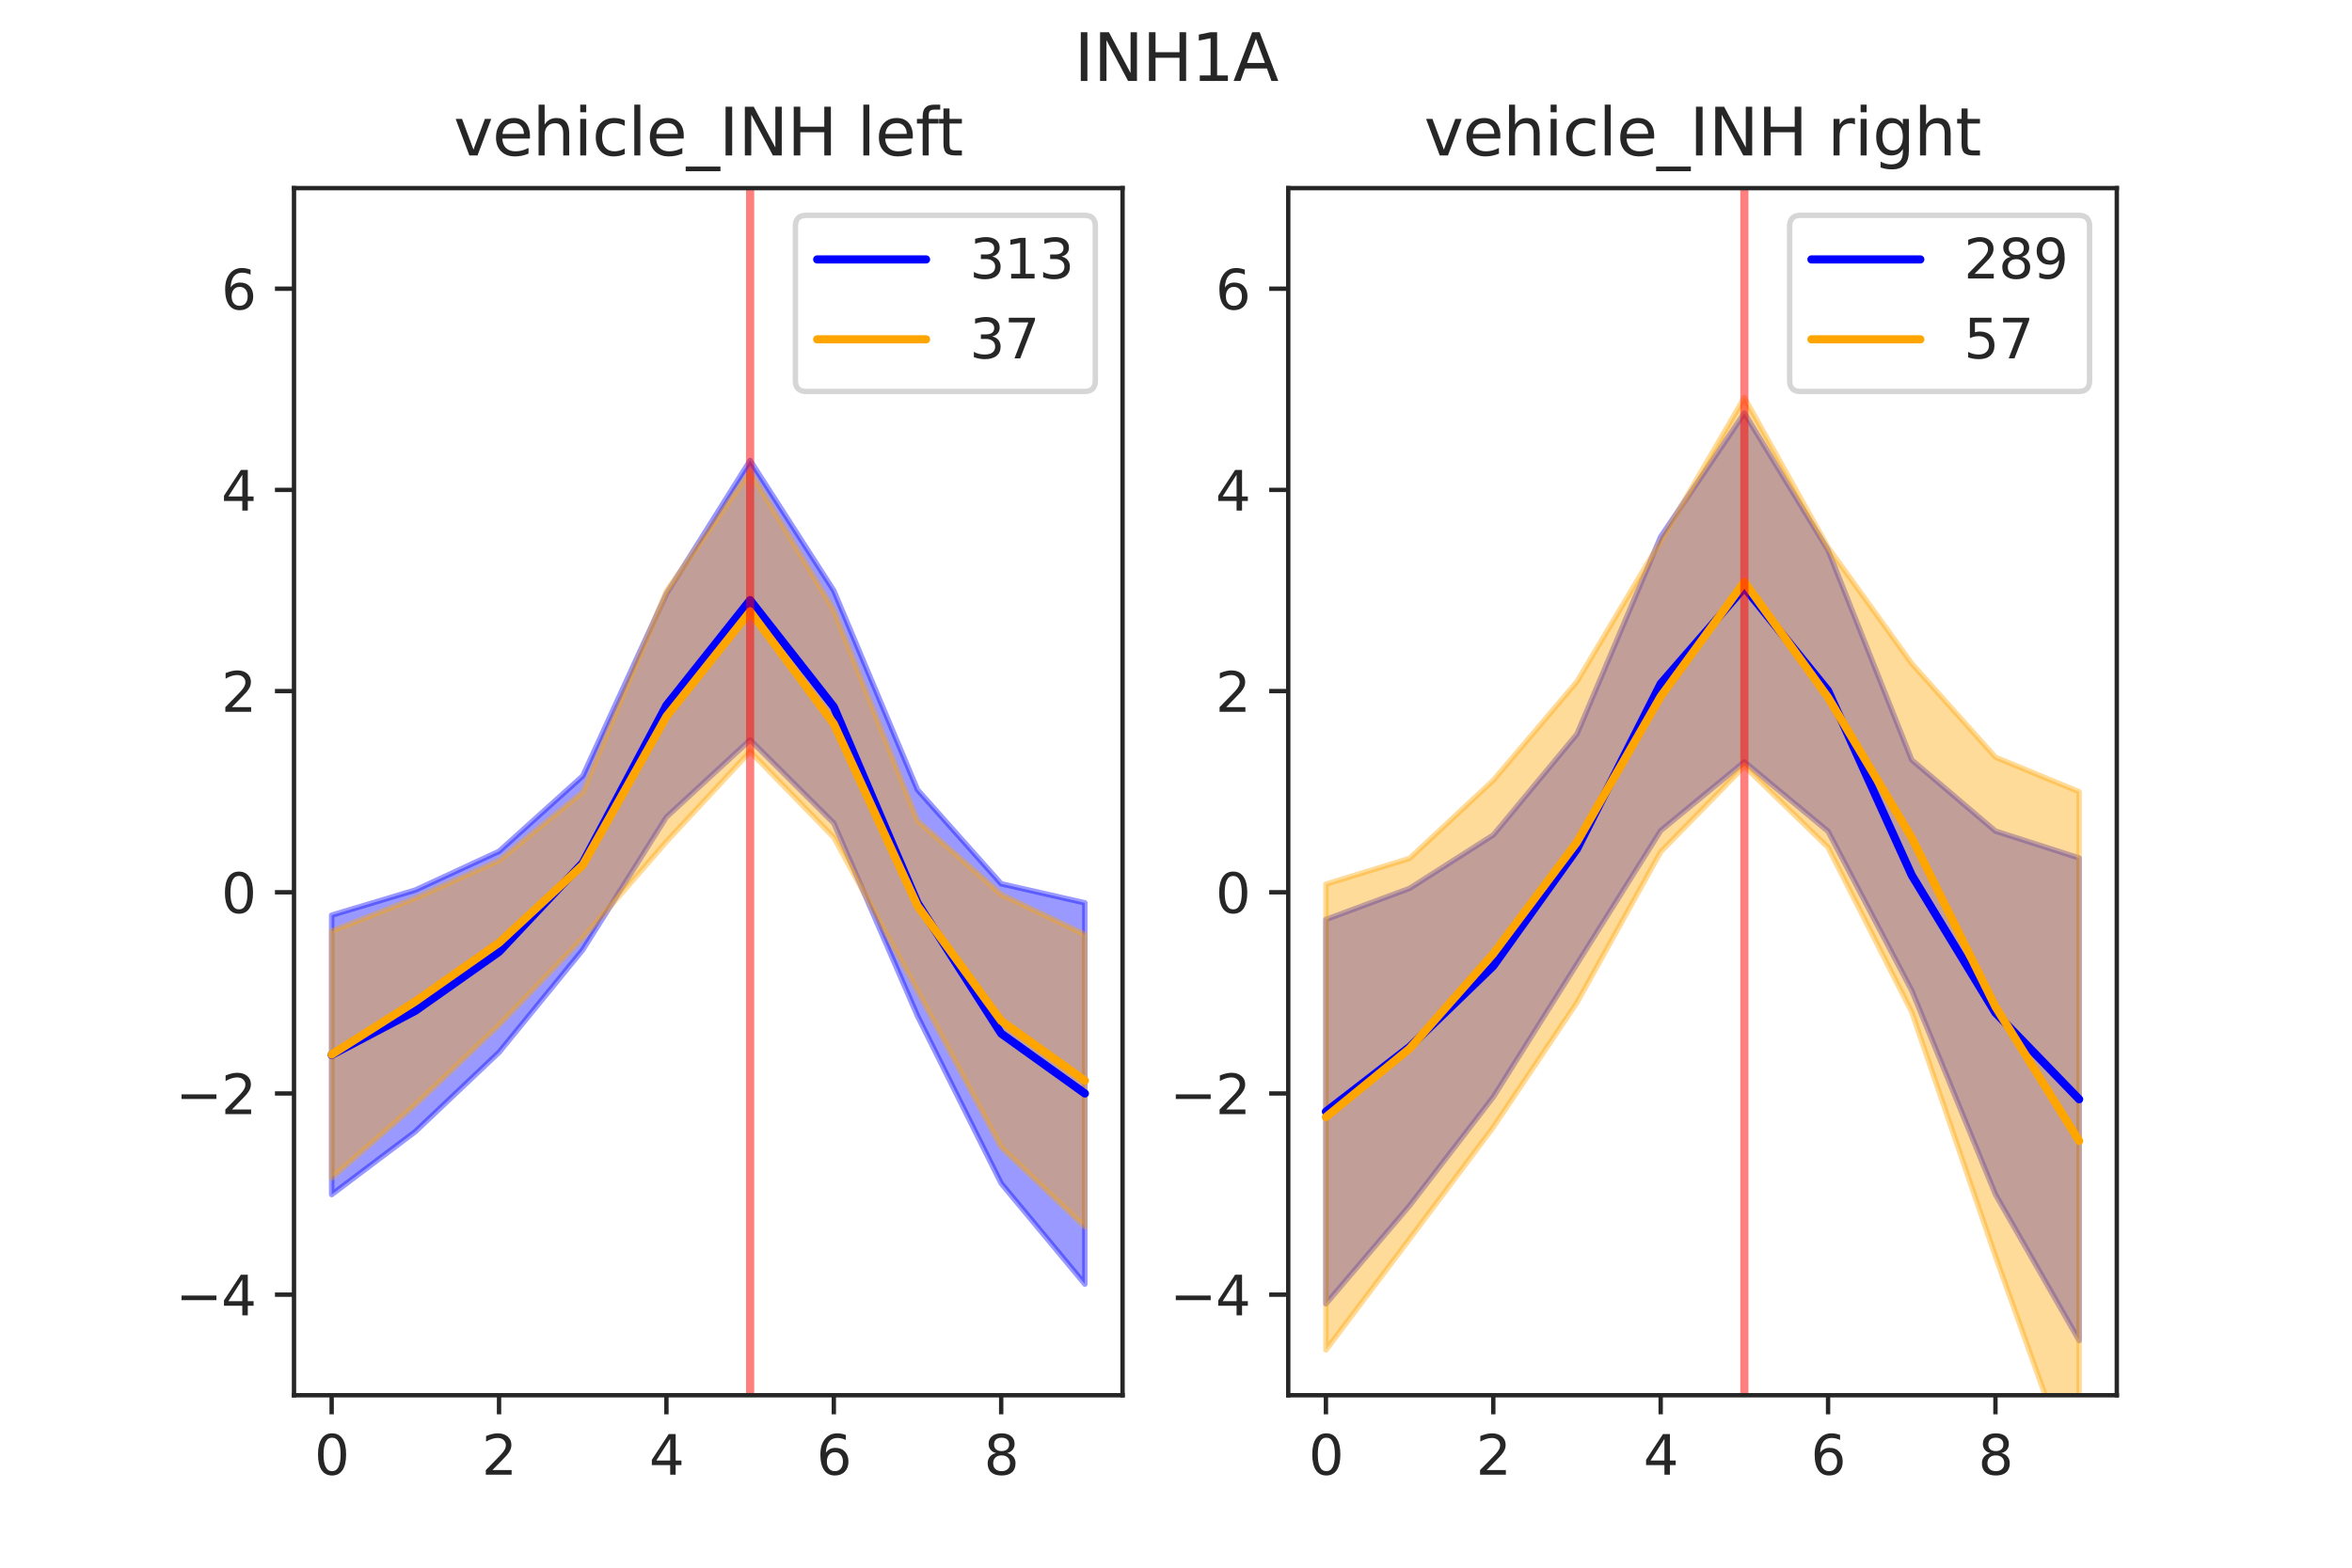 <?xml version="1.0" encoding="utf-8" standalone="no"?>
<!DOCTYPE svg PUBLIC "-//W3C//DTD SVG 1.1//EN"
  "http://www.w3.org/Graphics/SVG/1.1/DTD/svg11.dtd">
<svg xmlns:xlink="http://www.w3.org/1999/xlink" width="432pt" height="288pt" viewBox="0 0 432 288" xmlns="http://www.w3.org/2000/svg" version="1.1">
 <defs>
  <style type="text/css">*{stroke-linejoin: round; stroke-linecap: butt}</style>
 </defs>
 <g id="figure_1">
  <g id="patch_1">
   <path d="M 0 288 
L 432 288 
L 432 0 
L 0 0 
z
" style="fill: #ffffff"/>
  </g>
  <g id="axes_1">
   <g id="patch_2">
    <path d="M 54 256.32 
L 206.182 256.32 
L 206.182 34.56 
L 54 34.56 
z
" style="fill: #ffffff"/>
   </g>
   <g id="matplotlib.axis_1">
    <g id="xtick_1">
     <g id="line2d_1">
      <defs>
       <path id="m106745ae62" d="M 0 0 
L 0 3.5 
" style="stroke: #262626; stroke-width: 0.8"/>
      </defs>
      <g>
       <use xlink:href="#m106745ae62" x="60.917" y="256.32" style="fill: #262626; stroke: #262626; stroke-width: 0.8"/>
      </g>
     </g>
     <g id="text_1">
      <!-- 0 -->
      <g style="fill: #262626" transform="translate(57.736 270.918) scale(0.1 -0.1)">
       <defs>
        <path id="DejaVuSans-30" d="M 2034 4250 
Q 1547 4250 1301 3770 
Q 1056 3291 1056 2328 
Q 1056 1369 1301 889 
Q 1547 409 2034 409 
Q 2525 409 2770 889 
Q 3016 1369 3016 2328 
Q 3016 3291 2770 3770 
Q 2525 4250 2034 4250 
z
M 2034 4750 
Q 2819 4750 3233 4129 
Q 3647 3509 3647 2328 
Q 3647 1150 3233 529 
Q 2819 -91 2034 -91 
Q 1250 -91 836 529 
Q 422 1150 422 2328 
Q 422 3509 836 4129 
Q 1250 4750 2034 4750 
z
" transform="scale(0.016)"/>
       </defs>
       <use xlink:href="#DejaVuSans-30"/>
      </g>
     </g>
    </g>
    <g id="xtick_2">
     <g id="line2d_2">
      <g>
       <use xlink:href="#m106745ae62" x="91.661" y="256.32" style="fill: #262626; stroke: #262626; stroke-width: 0.8"/>
      </g>
     </g>
     <g id="text_2">
      <!-- 2 -->
      <g style="fill: #262626" transform="translate(88.48 270.918) scale(0.1 -0.1)">
       <defs>
        <path id="DejaVuSans-32" d="M 1228 531 
L 3431 531 
L 3431 0 
L 469 0 
L 469 531 
Q 828 903 1448 1529 
Q 2069 2156 2228 2338 
Q 2531 2678 2651 2914 
Q 2772 3150 2772 3378 
Q 2772 3750 2511 3984 
Q 2250 4219 1831 4219 
Q 1534 4219 1204 4116 
Q 875 4013 500 3803 
L 500 4441 
Q 881 4594 1212 4672 
Q 1544 4750 1819 4750 
Q 2544 4750 2975 4387 
Q 3406 4025 3406 3419 
Q 3406 3131 3298 2873 
Q 3191 2616 2906 2266 
Q 2828 2175 2409 1742 
Q 1991 1309 1228 531 
z
" transform="scale(0.016)"/>
       </defs>
       <use xlink:href="#DejaVuSans-32"/>
      </g>
     </g>
    </g>
    <g id="xtick_3">
     <g id="line2d_3">
      <g>
       <use xlink:href="#m106745ae62" x="122.405" y="256.32" style="fill: #262626; stroke: #262626; stroke-width: 0.8"/>
      </g>
     </g>
     <g id="text_3">
      <!-- 4 -->
      <g style="fill: #262626" transform="translate(119.224 270.918) scale(0.1 -0.1)">
       <defs>
        <path id="DejaVuSans-34" d="M 2419 4116 
L 825 1625 
L 2419 1625 
L 2419 4116 
z
M 2253 4666 
L 3047 4666 
L 3047 1625 
L 3713 1625 
L 3713 1100 
L 3047 1100 
L 3047 0 
L 2419 0 
L 2419 1100 
L 313 1100 
L 313 1709 
L 2253 4666 
z
" transform="scale(0.016)"/>
       </defs>
       <use xlink:href="#DejaVuSans-34"/>
      </g>
     </g>
    </g>
    <g id="xtick_4">
     <g id="line2d_4">
      <g>
       <use xlink:href="#m106745ae62" x="153.149" y="256.32" style="fill: #262626; stroke: #262626; stroke-width: 0.8"/>
      </g>
     </g>
     <g id="text_4">
      <!-- 6 -->
      <g style="fill: #262626" transform="translate(149.968 270.918) scale(0.1 -0.1)">
       <defs>
        <path id="DejaVuSans-36" d="M 2113 2584 
Q 1688 2584 1439 2293 
Q 1191 2003 1191 1497 
Q 1191 994 1439 701 
Q 1688 409 2113 409 
Q 2538 409 2786 701 
Q 3034 994 3034 1497 
Q 3034 2003 2786 2293 
Q 2538 2584 2113 2584 
z
M 3366 4563 
L 3366 3988 
Q 3128 4100 2886 4159 
Q 2644 4219 2406 4219 
Q 1781 4219 1451 3797 
Q 1122 3375 1075 2522 
Q 1259 2794 1537 2939 
Q 1816 3084 2150 3084 
Q 2853 3084 3261 2657 
Q 3669 2231 3669 1497 
Q 3669 778 3244 343 
Q 2819 -91 2113 -91 
Q 1303 -91 875 529 
Q 447 1150 447 2328 
Q 447 3434 972 4092 
Q 1497 4750 2381 4750 
Q 2619 4750 2861 4703 
Q 3103 4656 3366 4563 
z
" transform="scale(0.016)"/>
       </defs>
       <use xlink:href="#DejaVuSans-36"/>
      </g>
     </g>
    </g>
    <g id="xtick_5">
     <g id="line2d_5">
      <g>
       <use xlink:href="#m106745ae62" x="183.893" y="256.32" style="fill: #262626; stroke: #262626; stroke-width: 0.8"/>
      </g>
     </g>
     <g id="text_5">
      <!-- 8 -->
      <g style="fill: #262626" transform="translate(180.711 270.918) scale(0.1 -0.1)">
       <defs>
        <path id="DejaVuSans-38" d="M 2034 2216 
Q 1584 2216 1326 1975 
Q 1069 1734 1069 1313 
Q 1069 891 1326 650 
Q 1584 409 2034 409 
Q 2484 409 2743 651 
Q 3003 894 3003 1313 
Q 3003 1734 2745 1975 
Q 2488 2216 2034 2216 
z
M 1403 2484 
Q 997 2584 770 2862 
Q 544 3141 544 3541 
Q 544 4100 942 4425 
Q 1341 4750 2034 4750 
Q 2731 4750 3128 4425 
Q 3525 4100 3525 3541 
Q 3525 3141 3298 2862 
Q 3072 2584 2669 2484 
Q 3125 2378 3379 2068 
Q 3634 1759 3634 1313 
Q 3634 634 3220 271 
Q 2806 -91 2034 -91 
Q 1263 -91 848 271 
Q 434 634 434 1313 
Q 434 1759 690 2068 
Q 947 2378 1403 2484 
z
M 1172 3481 
Q 1172 3119 1398 2916 
Q 1625 2713 2034 2713 
Q 2441 2713 2670 2916 
Q 2900 3119 2900 3481 
Q 2900 3844 2670 4047 
Q 2441 4250 2034 4250 
Q 1625 4250 1398 4047 
Q 1172 3844 1172 3481 
z
" transform="scale(0.016)"/>
       </defs>
       <use xlink:href="#DejaVuSans-38"/>
      </g>
     </g>
    </g>
   </g>
   <g id="matplotlib.axis_2">
    <g id="ytick_1">
     <g id="line2d_6">
      <defs>
       <path id="m80f99e7091" d="M 0 0 
L -3.5 0 
" style="stroke: #262626; stroke-width: 0.8"/>
      </defs>
      <g>
       <use xlink:href="#m80f99e7091" x="54" y="237.84" style="fill: #262626; stroke: #262626; stroke-width: 0.8"/>
      </g>
     </g>
     <g id="text_6">
      <!-- −4 -->
      <g style="fill: #262626" transform="translate(32.258 241.639) scale(0.1 -0.1)">
       <defs>
        <path id="DejaVuSans-2212" d="M 678 2272 
L 4684 2272 
L 4684 1741 
L 678 1741 
L 678 2272 
z
" transform="scale(0.016)"/>
       </defs>
       <use xlink:href="#DejaVuSans-2212"/>
       <use xlink:href="#DejaVuSans-34" x="83.789"/>
      </g>
     </g>
    </g>
    <g id="ytick_2">
     <g id="line2d_7">
      <g>
       <use xlink:href="#m80f99e7091" x="54" y="200.88" style="fill: #262626; stroke: #262626; stroke-width: 0.8"/>
      </g>
     </g>
     <g id="text_7">
      <!-- −2 -->
      <g style="fill: #262626" transform="translate(32.258 204.679) scale(0.1 -0.1)">
       <use xlink:href="#DejaVuSans-2212"/>
       <use xlink:href="#DejaVuSans-32" x="83.789"/>
      </g>
     </g>
    </g>
    <g id="ytick_3">
     <g id="line2d_8">
      <g>
       <use xlink:href="#m80f99e7091" x="54" y="163.92" style="fill: #262626; stroke: #262626; stroke-width: 0.8"/>
      </g>
     </g>
     <g id="text_8">
      <!-- 0 -->
      <g style="fill: #262626" transform="translate(40.638 167.719) scale(0.1 -0.1)">
       <use xlink:href="#DejaVuSans-30"/>
      </g>
     </g>
    </g>
    <g id="ytick_4">
     <g id="line2d_9">
      <g>
       <use xlink:href="#m80f99e7091" x="54" y="126.96" style="fill: #262626; stroke: #262626; stroke-width: 0.8"/>
      </g>
     </g>
     <g id="text_9">
      <!-- 2 -->
      <g style="fill: #262626" transform="translate(40.638 130.759) scale(0.1 -0.1)">
       <use xlink:href="#DejaVuSans-32"/>
      </g>
     </g>
    </g>
    <g id="ytick_5">
     <g id="line2d_10">
      <g>
       <use xlink:href="#m80f99e7091" x="54" y="90" style="fill: #262626; stroke: #262626; stroke-width: 0.8"/>
      </g>
     </g>
     <g id="text_10">
      <!-- 4 -->
      <g style="fill: #262626" transform="translate(40.638 93.799) scale(0.1 -0.1)">
       <use xlink:href="#DejaVuSans-34"/>
      </g>
     </g>
    </g>
    <g id="ytick_6">
     <g id="line2d_11">
      <g>
       <use xlink:href="#m80f99e7091" x="54" y="53.04" style="fill: #262626; stroke: #262626; stroke-width: 0.8"/>
      </g>
     </g>
     <g id="text_11">
      <!-- 6 -->
      <g style="fill: #262626" transform="translate(40.638 56.839) scale(0.1 -0.1)">
       <use xlink:href="#DejaVuSans-36"/>
      </g>
     </g>
    </g>
   </g>
   <g id="PolyCollection_1">
    <defs>
     <path id="mc2993c5dc4" d="M 60.917 -119.875 
L 60.917 -68.542 
L 76.289 -80.118 
L 91.661 -94.68 
L 107.033 -113.502 
L 122.405 -137.907 
L 137.777 -152.083 
L 153.149 -136.782 
L 168.521 -101.353 
L 183.893 -70.603 
L 199.264 -52.092 
L 199.264 -122.134 
L 199.264 -122.134 
L 183.893 -125.641 
L 168.521 -142.914 
L 153.149 -179.494 
L 137.777 -203.411 
L 122.405 -178.922 
L 107.033 -145.452 
L 91.661 -131.603 
L 76.289 -124.491 
L 60.917 -119.875 
z
" style="stroke: #0000ff; stroke-opacity: 0.4"/>
    </defs>
    <g clip-path="url(#p0bfe2719ef)">
     <use xlink:href="#mc2993c5dc4" x="0" y="288" style="fill: #0000ff; fill-opacity: 0.4; stroke: #0000ff; stroke-opacity: 0.4"/>
    </g>
   </g>
   <g id="PolyCollection_2">
    <defs>
     <path id="mfda70bf0dd" d="M 60.917 -116.938 
L 60.917 -71.622 
L 76.289 -85.051 
L 91.661 -99.699 
L 107.033 -115.661 
L 122.405 -133.38 
L 137.777 -149.94 
L 153.149 -134.138 
L 168.521 -105.96 
L 183.893 -77.224 
L 199.264 -62.636 
L 199.264 -116.319 
L 199.264 -116.319 
L 183.893 -123.676 
L 168.521 -137.221 
L 153.149 -175.919 
L 137.777 -201.411 
L 122.405 -179.402 
L 107.033 -142.491 
L 91.661 -129.915 
L 76.289 -122.998 
L 60.917 -116.938 
z
" style="stroke: #ffa500; stroke-opacity: 0.4"/>
    </defs>
    <g clip-path="url(#p0bfe2719ef)">
     <use xlink:href="#mfda70bf0dd" x="0" y="288" style="fill: #ffa500; fill-opacity: 0.4; stroke: #ffa500; stroke-opacity: 0.4"/>
    </g>
   </g>
   <g id="line2d_12">
    <path d="M 60.917 193.791 
L 76.289 185.695 
L 91.661 174.858 
L 107.033 158.523 
L 122.405 129.586 
L 137.777 110.253 
L 153.149 129.862 
L 168.521 165.866 
L 183.893 189.878 
L 199.264 200.887 
" clip-path="url(#p0bfe2719ef)" style="fill: none; stroke: #0000ff; stroke-width: 1.5; stroke-linecap: round"/>
   </g>
   <g id="line2d_13">
    <path d="M 60.917 193.72 
L 76.289 183.975 
L 91.661 173.193 
L 107.033 158.924 
L 122.405 131.609 
L 137.777 112.324 
L 153.149 132.972 
L 168.521 166.409 
L 183.893 187.55 
L 199.264 198.523 
" clip-path="url(#p0bfe2719ef)" style="fill: none; stroke: #ffa500; stroke-width: 1.5; stroke-linecap: round"/>
   </g>
   <g id="line2d_14">
    <path d="M 137.777 256.32 
L 137.777 34.56 
" clip-path="url(#p0bfe2719ef)" style="fill: none; stroke: #ff0000; stroke-opacity: 0.5; stroke-width: 1.5; stroke-linecap: round"/>
   </g>
   <g id="patch_3">
    <path d="M 54 256.32 
L 54 34.56 
" style="fill: none; stroke: #262626; stroke-width: 0.8; stroke-linejoin: miter; stroke-linecap: square"/>
   </g>
   <g id="patch_4">
    <path d="M 206.182 256.32 
L 206.182 34.56 
" style="fill: none; stroke: #262626; stroke-width: 0.8; stroke-linejoin: miter; stroke-linecap: square"/>
   </g>
   <g id="patch_5">
    <path d="M 54 256.32 
L 206.182 256.32 
" style="fill: none; stroke: #262626; stroke-width: 0.8; stroke-linejoin: miter; stroke-linecap: square"/>
   </g>
   <g id="patch_6">
    <path d="M 54 34.56 
L 206.182 34.56 
" style="fill: none; stroke: #262626; stroke-width: 0.8; stroke-linejoin: miter; stroke-linecap: square"/>
   </g>
   <g id="text_12">
    <!-- vehicle_INH left -->
    <g style="fill: #262626" transform="translate(83.325 28.56) scale(0.12 -0.12)">
     <defs>
      <path id="DejaVuSans-76" d="M 191 3500 
L 800 3500 
L 1894 563 
L 2988 3500 
L 3597 3500 
L 2284 0 
L 1503 0 
L 191 3500 
z
" transform="scale(0.016)"/>
      <path id="DejaVuSans-65" d="M 3597 1894 
L 3597 1613 
L 953 1613 
Q 991 1019 1311 708 
Q 1631 397 2203 397 
Q 2534 397 2845 478 
Q 3156 559 3463 722 
L 3463 178 
Q 3153 47 2828 -22 
Q 2503 -91 2169 -91 
Q 1331 -91 842 396 
Q 353 884 353 1716 
Q 353 2575 817 3079 
Q 1281 3584 2069 3584 
Q 2775 3584 3186 3129 
Q 3597 2675 3597 1894 
z
M 3022 2063 
Q 3016 2534 2758 2815 
Q 2500 3097 2075 3097 
Q 1594 3097 1305 2825 
Q 1016 2553 972 2059 
L 3022 2063 
z
" transform="scale(0.016)"/>
      <path id="DejaVuSans-68" d="M 3513 2113 
L 3513 0 
L 2938 0 
L 2938 2094 
Q 2938 2591 2744 2837 
Q 2550 3084 2163 3084 
Q 1697 3084 1428 2787 
Q 1159 2491 1159 1978 
L 1159 0 
L 581 0 
L 581 4863 
L 1159 4863 
L 1159 2956 
Q 1366 3272 1645 3428 
Q 1925 3584 2291 3584 
Q 2894 3584 3203 3211 
Q 3513 2838 3513 2113 
z
" transform="scale(0.016)"/>
      <path id="DejaVuSans-69" d="M 603 3500 
L 1178 3500 
L 1178 0 
L 603 0 
L 603 3500 
z
M 603 4863 
L 1178 4863 
L 1178 4134 
L 603 4134 
L 603 4863 
z
" transform="scale(0.016)"/>
      <path id="DejaVuSans-63" d="M 3122 3366 
L 3122 2828 
Q 2878 2963 2633 3030 
Q 2388 3097 2138 3097 
Q 1578 3097 1268 2742 
Q 959 2388 959 1747 
Q 959 1106 1268 751 
Q 1578 397 2138 397 
Q 2388 397 2633 464 
Q 2878 531 3122 666 
L 3122 134 
Q 2881 22 2623 -34 
Q 2366 -91 2075 -91 
Q 1284 -91 818 406 
Q 353 903 353 1747 
Q 353 2603 823 3093 
Q 1294 3584 2113 3584 
Q 2378 3584 2631 3529 
Q 2884 3475 3122 3366 
z
" transform="scale(0.016)"/>
      <path id="DejaVuSans-6c" d="M 603 4863 
L 1178 4863 
L 1178 0 
L 603 0 
L 603 4863 
z
" transform="scale(0.016)"/>
      <path id="DejaVuSans-5f" d="M 3263 -1063 
L 3263 -1509 
L -63 -1509 
L -63 -1063 
L 3263 -1063 
z
" transform="scale(0.016)"/>
      <path id="DejaVuSans-49" d="M 628 4666 
L 1259 4666 
L 1259 0 
L 628 0 
L 628 4666 
z
" transform="scale(0.016)"/>
      <path id="DejaVuSans-4e" d="M 628 4666 
L 1478 4666 
L 3547 763 
L 3547 4666 
L 4159 4666 
L 4159 0 
L 3309 0 
L 1241 3903 
L 1241 0 
L 628 0 
L 628 4666 
z
" transform="scale(0.016)"/>
      <path id="DejaVuSans-48" d="M 628 4666 
L 1259 4666 
L 1259 2753 
L 3553 2753 
L 3553 4666 
L 4184 4666 
L 4184 0 
L 3553 0 
L 3553 2222 
L 1259 2222 
L 1259 0 
L 628 0 
L 628 4666 
z
" transform="scale(0.016)"/>
      <path id="DejaVuSans-20" transform="scale(0.016)"/>
      <path id="DejaVuSans-66" d="M 2375 4863 
L 2375 4384 
L 1825 4384 
Q 1516 4384 1395 4259 
Q 1275 4134 1275 3809 
L 1275 3500 
L 2222 3500 
L 2222 3053 
L 1275 3053 
L 1275 0 
L 697 0 
L 697 3053 
L 147 3053 
L 147 3500 
L 697 3500 
L 697 3744 
Q 697 4328 969 4595 
Q 1241 4863 1831 4863 
L 2375 4863 
z
" transform="scale(0.016)"/>
      <path id="DejaVuSans-74" d="M 1172 4494 
L 1172 3500 
L 2356 3500 
L 2356 3053 
L 1172 3053 
L 1172 1153 
Q 1172 725 1289 603 
Q 1406 481 1766 481 
L 2356 481 
L 2356 0 
L 1766 0 
Q 1100 0 847 248 
Q 594 497 594 1153 
L 594 3053 
L 172 3053 
L 172 3500 
L 594 3500 
L 594 4494 
L 1172 4494 
z
" transform="scale(0.016)"/>
     </defs>
     <use xlink:href="#DejaVuSans-76"/>
     <use xlink:href="#DejaVuSans-65" x="59.18"/>
     <use xlink:href="#DejaVuSans-68" x="120.703"/>
     <use xlink:href="#DejaVuSans-69" x="184.082"/>
     <use xlink:href="#DejaVuSans-63" x="211.865"/>
     <use xlink:href="#DejaVuSans-6c" x="266.846"/>
     <use xlink:href="#DejaVuSans-65" x="294.629"/>
     <use xlink:href="#DejaVuSans-5f" x="356.152"/>
     <use xlink:href="#DejaVuSans-49" x="406.152"/>
     <use xlink:href="#DejaVuSans-4e" x="435.645"/>
     <use xlink:href="#DejaVuSans-48" x="510.449"/>
     <use xlink:href="#DejaVuSans-20" x="585.645"/>
     <use xlink:href="#DejaVuSans-6c" x="617.432"/>
     <use xlink:href="#DejaVuSans-65" x="645.215"/>
     <use xlink:href="#DejaVuSans-66" x="706.738"/>
     <use xlink:href="#DejaVuSans-74" x="740.193"/>
    </g>
   </g>
   <g id="legend_1">
    <g id="patch_7">
     <path d="M 148.094 71.916 
L 199.182 71.916 
Q 201.182 71.916 201.182 69.916 
L 201.182 41.56 
Q 201.182 39.56 199.182 39.56 
L 148.094 39.56 
Q 146.094 39.56 146.094 41.56 
L 146.094 69.916 
Q 146.094 71.916 148.094 71.916 
z
" style="fill: #ffffff; opacity: 0.8; stroke: #cccccc; stroke-linejoin: miter"/>
    </g>
    <g id="line2d_15">
     <path d="M 150.094 47.658 
L 160.094 47.658 
L 170.094 47.658 
" style="fill: none; stroke: #0000ff; stroke-width: 1.5; stroke-linecap: round"/>
    </g>
    <g id="text_13">
     <!-- 313 -->
     <g style="fill: #262626" transform="translate(178.094 51.158) scale(0.1 -0.1)">
      <defs>
       <path id="DejaVuSans-33" d="M 2597 2516 
Q 3050 2419 3304 2112 
Q 3559 1806 3559 1356 
Q 3559 666 3084 287 
Q 2609 -91 1734 -91 
Q 1441 -91 1130 -33 
Q 819 25 488 141 
L 488 750 
Q 750 597 1062 519 
Q 1375 441 1716 441 
Q 2309 441 2620 675 
Q 2931 909 2931 1356 
Q 2931 1769 2642 2001 
Q 2353 2234 1838 2234 
L 1294 2234 
L 1294 2753 
L 1863 2753 
Q 2328 2753 2575 2939 
Q 2822 3125 2822 3475 
Q 2822 3834 2567 4026 
Q 2313 4219 1838 4219 
Q 1578 4219 1281 4162 
Q 984 4106 628 3988 
L 628 4550 
Q 988 4650 1302 4700 
Q 1616 4750 1894 4750 
Q 2613 4750 3031 4423 
Q 3450 4097 3450 3541 
Q 3450 3153 3228 2886 
Q 3006 2619 2597 2516 
z
" transform="scale(0.016)"/>
       <path id="DejaVuSans-31" d="M 794 531 
L 1825 531 
L 1825 4091 
L 703 3866 
L 703 4441 
L 1819 4666 
L 2450 4666 
L 2450 531 
L 3481 531 
L 3481 0 
L 794 0 
L 794 531 
z
" transform="scale(0.016)"/>
      </defs>
      <use xlink:href="#DejaVuSans-33"/>
      <use xlink:href="#DejaVuSans-31" x="63.623"/>
      <use xlink:href="#DejaVuSans-33" x="127.246"/>
     </g>
    </g>
    <g id="line2d_16">
     <path d="M 150.094 62.337 
L 160.094 62.337 
L 170.094 62.337 
" style="fill: none; stroke: #ffa500; stroke-width: 1.5; stroke-linecap: round"/>
    </g>
    <g id="text_14">
     <!-- 37 -->
     <g style="fill: #262626" transform="translate(178.094 65.837) scale(0.1 -0.1)">
      <defs>
       <path id="DejaVuSans-37" d="M 525 4666 
L 3525 4666 
L 3525 4397 
L 1831 0 
L 1172 0 
L 2766 4134 
L 525 4134 
L 525 4666 
z
" transform="scale(0.016)"/>
      </defs>
      <use xlink:href="#DejaVuSans-33"/>
      <use xlink:href="#DejaVuSans-37" x="63.623"/>
     </g>
    </g>
   </g>
  </g>
  <g id="axes_2">
   <g id="patch_8">
    <path d="M 236.618 256.32 
L 388.8 256.32 
L 388.8 34.56 
L 236.618 34.56 
z
" style="fill: #ffffff"/>
   </g>
   <g id="matplotlib.axis_3">
    <g id="xtick_6">
     <g id="line2d_17">
      <g>
       <use xlink:href="#m106745ae62" x="243.536" y="256.32" style="fill: #262626; stroke: #262626; stroke-width: 0.8"/>
      </g>
     </g>
     <g id="text_15">
      <!-- 0 -->
      <g style="fill: #262626" transform="translate(240.354 270.918) scale(0.1 -0.1)">
       <use xlink:href="#DejaVuSans-30"/>
      </g>
     </g>
    </g>
    <g id="xtick_7">
     <g id="line2d_18">
      <g>
       <use xlink:href="#m106745ae62" x="274.279" y="256.32" style="fill: #262626; stroke: #262626; stroke-width: 0.8"/>
      </g>
     </g>
     <g id="text_16">
      <!-- 2 -->
      <g style="fill: #262626" transform="translate(271.098 270.918) scale(0.1 -0.1)">
       <use xlink:href="#DejaVuSans-32"/>
      </g>
     </g>
    </g>
    <g id="xtick_8">
     <g id="line2d_19">
      <g>
       <use xlink:href="#m106745ae62" x="305.023" y="256.32" style="fill: #262626; stroke: #262626; stroke-width: 0.8"/>
      </g>
     </g>
     <g id="text_17">
      <!-- 4 -->
      <g style="fill: #262626" transform="translate(301.842 270.918) scale(0.1 -0.1)">
       <use xlink:href="#DejaVuSans-34"/>
      </g>
     </g>
    </g>
    <g id="xtick_9">
     <g id="line2d_20">
      <g>
       <use xlink:href="#m106745ae62" x="335.767" y="256.32" style="fill: #262626; stroke: #262626; stroke-width: 0.8"/>
      </g>
     </g>
     <g id="text_18">
      <!-- 6 -->
      <g style="fill: #262626" transform="translate(332.586 270.918) scale(0.1 -0.1)">
       <use xlink:href="#DejaVuSans-36"/>
      </g>
     </g>
    </g>
    <g id="xtick_10">
     <g id="line2d_21">
      <g>
       <use xlink:href="#m106745ae62" x="366.511" y="256.32" style="fill: #262626; stroke: #262626; stroke-width: 0.8"/>
      </g>
     </g>
     <g id="text_19">
      <!-- 8 -->
      <g style="fill: #262626" transform="translate(363.329 270.918) scale(0.1 -0.1)">
       <use xlink:href="#DejaVuSans-38"/>
      </g>
     </g>
    </g>
   </g>
   <g id="matplotlib.axis_4">
    <g id="ytick_7">
     <g id="line2d_22">
      <g>
       <use xlink:href="#m80f99e7091" x="236.618" y="237.84" style="fill: #262626; stroke: #262626; stroke-width: 0.8"/>
      </g>
     </g>
     <g id="text_20">
      <!-- −4 -->
      <g style="fill: #262626" transform="translate(214.876 241.639) scale(0.1 -0.1)">
       <use xlink:href="#DejaVuSans-2212"/>
       <use xlink:href="#DejaVuSans-34" x="83.789"/>
      </g>
     </g>
    </g>
    <g id="ytick_8">
     <g id="line2d_23">
      <g>
       <use xlink:href="#m80f99e7091" x="236.618" y="200.88" style="fill: #262626; stroke: #262626; stroke-width: 0.8"/>
      </g>
     </g>
     <g id="text_21">
      <!-- −2 -->
      <g style="fill: #262626" transform="translate(214.876 204.679) scale(0.1 -0.1)">
       <use xlink:href="#DejaVuSans-2212"/>
       <use xlink:href="#DejaVuSans-32" x="83.789"/>
      </g>
     </g>
    </g>
    <g id="ytick_9">
     <g id="line2d_24">
      <g>
       <use xlink:href="#m80f99e7091" x="236.618" y="163.92" style="fill: #262626; stroke: #262626; stroke-width: 0.8"/>
      </g>
     </g>
     <g id="text_22">
      <!-- 0 -->
      <g style="fill: #262626" transform="translate(223.256 167.719) scale(0.1 -0.1)">
       <use xlink:href="#DejaVuSans-30"/>
      </g>
     </g>
    </g>
    <g id="ytick_10">
     <g id="line2d_25">
      <g>
       <use xlink:href="#m80f99e7091" x="236.618" y="126.96" style="fill: #262626; stroke: #262626; stroke-width: 0.8"/>
      </g>
     </g>
     <g id="text_23">
      <!-- 2 -->
      <g style="fill: #262626" transform="translate(223.256 130.759) scale(0.1 -0.1)">
       <use xlink:href="#DejaVuSans-32"/>
      </g>
     </g>
    </g>
    <g id="ytick_11">
     <g id="line2d_26">
      <g>
       <use xlink:href="#m80f99e7091" x="236.618" y="90" style="fill: #262626; stroke: #262626; stroke-width: 0.8"/>
      </g>
     </g>
     <g id="text_24">
      <!-- 4 -->
      <g style="fill: #262626" transform="translate(223.256 93.799) scale(0.1 -0.1)">
       <use xlink:href="#DejaVuSans-34"/>
      </g>
     </g>
    </g>
    <g id="ytick_12">
     <g id="line2d_27">
      <g>
       <use xlink:href="#m80f99e7091" x="236.618" y="53.04" style="fill: #262626; stroke: #262626; stroke-width: 0.8"/>
      </g>
     </g>
     <g id="text_25">
      <!-- 6 -->
      <g style="fill: #262626" transform="translate(223.256 56.839) scale(0.1 -0.1)">
       <use xlink:href="#DejaVuSans-36"/>
      </g>
     </g>
    </g>
   </g>
   <g id="PolyCollection_3">
    <defs>
     <path id="me7784e83fc" d="M 243.536 -119.083 
L 243.536 -48.473 
L 258.907 -66.522 
L 274.279 -86.47 
L 289.651 -110.911 
L 305.023 -135.401 
L 320.395 -148.045 
L 335.767 -135.275 
L 351.139 -106.03 
L 366.511 -68.574 
L 381.883 -41.734 
L 381.883 -130.378 
L 381.883 -130.378 
L 366.511 -135.32 
L 351.139 -148.394 
L 335.767 -186.934 
L 320.395 -212.119 
L 305.023 -189.379 
L 289.651 -153.154 
L 274.279 -134.607 
L 258.907 -124.798 
L 243.536 -119.083 
z
" style="stroke: #0000ff; stroke-opacity: 0.4"/>
    </defs>
    <g clip-path="url(#p3ec02379aa)">
     <use xlink:href="#me7784e83fc" x="0" y="288" style="fill: #0000ff; fill-opacity: 0.4; stroke: #0000ff; stroke-opacity: 0.4"/>
    </g>
   </g>
   <g id="PolyCollection_4">
    <defs>
     <path id="m26c530d814" d="M 243.536 -125.573 
L 243.536 -39.992 
L 258.907 -60.406 
L 274.279 -80.928 
L 289.651 -103.829 
L 305.023 -131.501 
L 320.395 -147.24 
L 335.767 -132.314 
L 351.139 -102.089 
L 366.511 -57.206 
L 381.883 -14.271 
L 381.883 -142.542 
L 381.883 -142.542 
L 366.511 -148.89 
L 351.139 -166.095 
L 335.767 -187.44 
L 320.395 -214.95 
L 305.023 -188.592 
L 289.651 -162.787 
L 274.279 -144.65 
L 258.907 -130.307 
L 243.536 -125.573 
z
" style="stroke: #ffa500; stroke-opacity: 0.4"/>
    </defs>
    <g clip-path="url(#p3ec02379aa)">
     <use xlink:href="#m26c530d814" x="0" y="288" style="fill: #ffa500; fill-opacity: 0.4; stroke: #ffa500; stroke-opacity: 0.4"/>
    </g>
   </g>
   <g id="line2d_28">
    <path d="M 243.536 204.222 
L 258.907 192.34 
L 274.279 177.461 
L 289.651 155.967 
L 305.023 125.61 
L 320.395 107.918 
L 335.767 126.895 
L 351.139 160.788 
L 366.511 186.053 
L 381.883 201.944 
" clip-path="url(#p3ec02379aa)" style="fill: none; stroke: #0000ff; stroke-width: 1.5; stroke-linecap: round"/>
   </g>
   <g id="line2d_29">
    <path d="M 243.536 205.217 
L 258.907 192.644 
L 274.279 175.211 
L 289.651 154.692 
L 305.023 127.954 
L 320.395 106.905 
L 335.767 128.123 
L 351.139 153.908 
L 366.511 184.952 
L 381.883 209.593 
" clip-path="url(#p3ec02379aa)" style="fill: none; stroke: #ffa500; stroke-width: 1.5; stroke-linecap: round"/>
   </g>
   <g id="line2d_30">
    <path d="M 320.395 256.32 
L 320.395 34.56 
" clip-path="url(#p3ec02379aa)" style="fill: none; stroke: #ff0000; stroke-opacity: 0.5; stroke-width: 1.5; stroke-linecap: round"/>
   </g>
   <g id="patch_9">
    <path d="M 236.618 256.32 
L 236.618 34.56 
" style="fill: none; stroke: #262626; stroke-width: 0.8; stroke-linejoin: miter; stroke-linecap: square"/>
   </g>
   <g id="patch_10">
    <path d="M 388.8 256.32 
L 388.8 34.56 
" style="fill: none; stroke: #262626; stroke-width: 0.8; stroke-linejoin: miter; stroke-linecap: square"/>
   </g>
   <g id="patch_11">
    <path d="M 236.618 256.32 
L 388.8 256.32 
" style="fill: none; stroke: #262626; stroke-width: 0.8; stroke-linejoin: miter; stroke-linecap: square"/>
   </g>
   <g id="patch_12">
    <path d="M 236.618 34.56 
L 388.8 34.56 
" style="fill: none; stroke: #262626; stroke-width: 0.8; stroke-linejoin: miter; stroke-linecap: square"/>
   </g>
   <g id="text_26">
    <!-- vehicle_INH right -->
    <g style="fill: #262626" transform="translate(261.564 28.56) scale(0.12 -0.12)">
     <defs>
      <path id="DejaVuSans-72" d="M 2631 2963 
Q 2534 3019 2420 3045 
Q 2306 3072 2169 3072 
Q 1681 3072 1420 2755 
Q 1159 2438 1159 1844 
L 1159 0 
L 581 0 
L 581 3500 
L 1159 3500 
L 1159 2956 
Q 1341 3275 1631 3429 
Q 1922 3584 2338 3584 
Q 2397 3584 2469 3576 
Q 2541 3569 2628 3553 
L 2631 2963 
z
" transform="scale(0.016)"/>
      <path id="DejaVuSans-67" d="M 2906 1791 
Q 2906 2416 2648 2759 
Q 2391 3103 1925 3103 
Q 1463 3103 1205 2759 
Q 947 2416 947 1791 
Q 947 1169 1205 825 
Q 1463 481 1925 481 
Q 2391 481 2648 825 
Q 2906 1169 2906 1791 
z
M 3481 434 
Q 3481 -459 3084 -895 
Q 2688 -1331 1869 -1331 
Q 1566 -1331 1297 -1286 
Q 1028 -1241 775 -1147 
L 775 -588 
Q 1028 -725 1275 -790 
Q 1522 -856 1778 -856 
Q 2344 -856 2625 -561 
Q 2906 -266 2906 331 
L 2906 616 
Q 2728 306 2450 153 
Q 2172 0 1784 0 
Q 1141 0 747 490 
Q 353 981 353 1791 
Q 353 2603 747 3093 
Q 1141 3584 1784 3584 
Q 2172 3584 2450 3431 
Q 2728 3278 2906 2969 
L 2906 3500 
L 3481 3500 
L 3481 434 
z
" transform="scale(0.016)"/>
     </defs>
     <use xlink:href="#DejaVuSans-76"/>
     <use xlink:href="#DejaVuSans-65" x="59.18"/>
     <use xlink:href="#DejaVuSans-68" x="120.703"/>
     <use xlink:href="#DejaVuSans-69" x="184.082"/>
     <use xlink:href="#DejaVuSans-63" x="211.865"/>
     <use xlink:href="#DejaVuSans-6c" x="266.846"/>
     <use xlink:href="#DejaVuSans-65" x="294.629"/>
     <use xlink:href="#DejaVuSans-5f" x="356.152"/>
     <use xlink:href="#DejaVuSans-49" x="406.152"/>
     <use xlink:href="#DejaVuSans-4e" x="435.645"/>
     <use xlink:href="#DejaVuSans-48" x="510.449"/>
     <use xlink:href="#DejaVuSans-20" x="585.645"/>
     <use xlink:href="#DejaVuSans-72" x="617.432"/>
     <use xlink:href="#DejaVuSans-69" x="658.545"/>
     <use xlink:href="#DejaVuSans-67" x="686.328"/>
     <use xlink:href="#DejaVuSans-68" x="749.805"/>
     <use xlink:href="#DejaVuSans-74" x="813.184"/>
    </g>
   </g>
   <g id="legend_2">
    <g id="patch_13">
     <path d="M 330.712 71.916 
L 381.8 71.916 
Q 383.8 71.916 383.8 69.916 
L 383.8 41.56 
Q 383.8 39.56 381.8 39.56 
L 330.712 39.56 
Q 328.712 39.56 328.712 41.56 
L 328.712 69.916 
Q 328.712 71.916 330.712 71.916 
z
" style="fill: #ffffff; opacity: 0.8; stroke: #cccccc; stroke-linejoin: miter"/>
    </g>
    <g id="line2d_31">
     <path d="M 332.712 47.658 
L 342.712 47.658 
L 352.712 47.658 
" style="fill: none; stroke: #0000ff; stroke-width: 1.5; stroke-linecap: round"/>
    </g>
    <g id="text_27">
     <!-- 289 -->
     <g style="fill: #262626" transform="translate(360.712 51.158) scale(0.1 -0.1)">
      <defs>
       <path id="DejaVuSans-39" d="M 703 97 
L 703 672 
Q 941 559 1184 500 
Q 1428 441 1663 441 
Q 2288 441 2617 861 
Q 2947 1281 2994 2138 
Q 2813 1869 2534 1725 
Q 2256 1581 1919 1581 
Q 1219 1581 811 2004 
Q 403 2428 403 3163 
Q 403 3881 828 4315 
Q 1253 4750 1959 4750 
Q 2769 4750 3195 4129 
Q 3622 3509 3622 2328 
Q 3622 1225 3098 567 
Q 2575 -91 1691 -91 
Q 1453 -91 1209 -44 
Q 966 3 703 97 
z
M 1959 2075 
Q 2384 2075 2632 2365 
Q 2881 2656 2881 3163 
Q 2881 3666 2632 3958 
Q 2384 4250 1959 4250 
Q 1534 4250 1286 3958 
Q 1038 3666 1038 3163 
Q 1038 2656 1286 2365 
Q 1534 2075 1959 2075 
z
" transform="scale(0.016)"/>
      </defs>
      <use xlink:href="#DejaVuSans-32"/>
      <use xlink:href="#DejaVuSans-38" x="63.623"/>
      <use xlink:href="#DejaVuSans-39" x="127.246"/>
     </g>
    </g>
    <g id="line2d_32">
     <path d="M 332.712 62.337 
L 342.712 62.337 
L 352.712 62.337 
" style="fill: none; stroke: #ffa500; stroke-width: 1.5; stroke-linecap: round"/>
    </g>
    <g id="text_28">
     <!-- 57 -->
     <g style="fill: #262626" transform="translate(360.712 65.837) scale(0.1 -0.1)">
      <defs>
       <path id="DejaVuSans-35" d="M 691 4666 
L 3169 4666 
L 3169 4134 
L 1269 4134 
L 1269 2991 
Q 1406 3038 1543 3061 
Q 1681 3084 1819 3084 
Q 2600 3084 3056 2656 
Q 3513 2228 3513 1497 
Q 3513 744 3044 326 
Q 2575 -91 1722 -91 
Q 1428 -91 1123 -41 
Q 819 9 494 109 
L 494 744 
Q 775 591 1075 516 
Q 1375 441 1709 441 
Q 2250 441 2565 725 
Q 2881 1009 2881 1497 
Q 2881 1984 2565 2268 
Q 2250 2553 1709 2553 
Q 1456 2553 1204 2497 
Q 953 2441 691 2322 
L 691 4666 
z
" transform="scale(0.016)"/>
      </defs>
      <use xlink:href="#DejaVuSans-35"/>
      <use xlink:href="#DejaVuSans-37" x="63.623"/>
     </g>
    </g>
   </g>
  </g>
  <g id="text_29">
   <!-- INH1A -->
   <g style="fill: #262626" transform="translate(197.307 14.878) scale(0.12 -0.12)">
    <defs>
     <path id="DejaVuSans-41" d="M 2188 4044 
L 1331 1722 
L 3047 1722 
L 2188 4044 
z
M 1831 4666 
L 2547 4666 
L 4325 0 
L 3669 0 
L 3244 1197 
L 1141 1197 
L 716 0 
L 50 0 
L 1831 4666 
z
" transform="scale(0.016)"/>
    </defs>
    <use xlink:href="#DejaVuSans-49"/>
    <use xlink:href="#DejaVuSans-4e" x="29.492"/>
    <use xlink:href="#DejaVuSans-48" x="104.297"/>
    <use xlink:href="#DejaVuSans-31" x="179.492"/>
    <use xlink:href="#DejaVuSans-41" x="243.115"/>
   </g>
  </g>
 </g>
 <defs>
  <clipPath id="p0bfe2719ef">
   <rect x="54" y="34.56" width="152.182" height="221.76"/>
  </clipPath>
  <clipPath id="p3ec02379aa">
   <rect x="236.618" y="34.56" width="152.182" height="221.76"/>
  </clipPath>
 </defs>
</svg>
